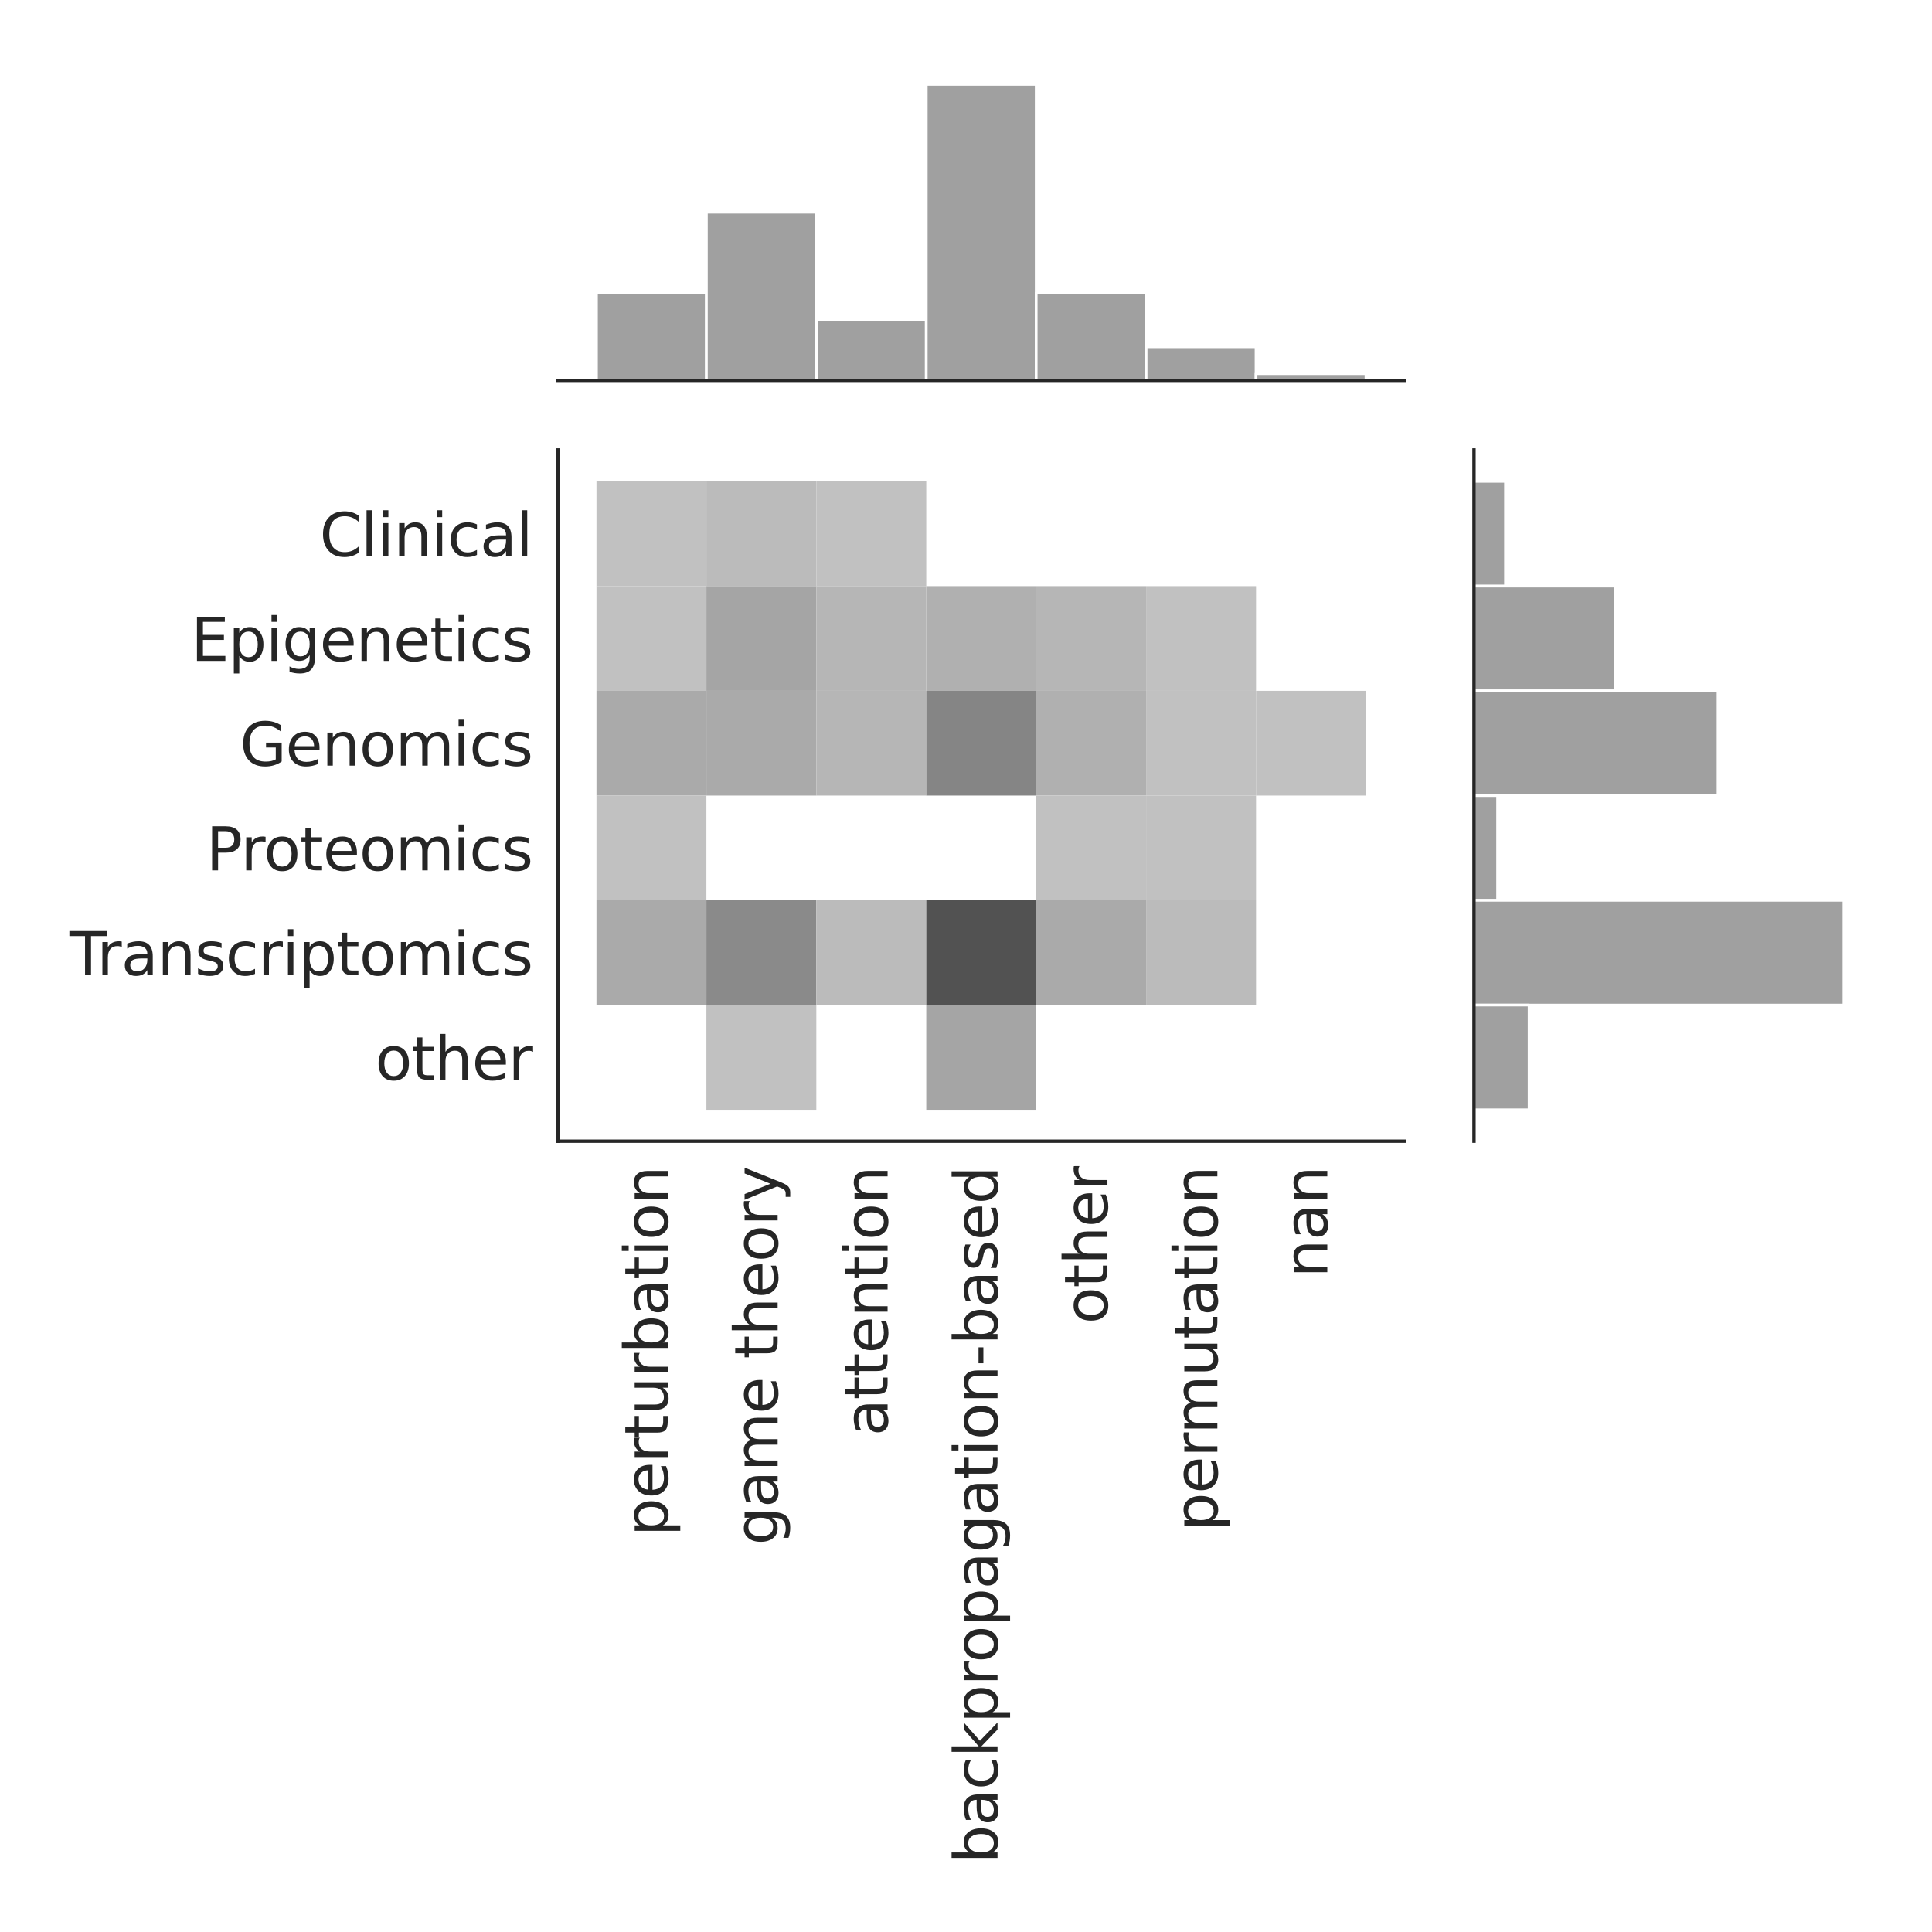 <?xml version="1.0" encoding="utf-8" standalone="no"?>
<!DOCTYPE svg PUBLIC "-//W3C//DTD SVG 1.1//EN"
  "http://www.w3.org/Graphics/SVG/1.1/DTD/svg11.dtd">
<svg xmlns:xlink="http://www.w3.org/1999/xlink" width="720pt" height="720pt" viewBox="0 0 720 720" xmlns="http://www.w3.org/2000/svg" version="1.1">
 <defs>
  <style type="text/css">*{stroke-linejoin: round; stroke-linecap: butt}</style>
 </defs>
 <g id="figure_1">
  <g id="patch_1">
   <path d="M 0 720 
L 720 720 
L 720 0 
L 0 0 
z
" style="fill: #ffffff"/>
  </g>
  <g id="axes_1">
   <g id="patch_2">
    <path d="M 207.95 425.29 
L 523.397 425.29 
L 523.397 167.683 
L 207.95 167.683 
z
" style="fill: #ffffff"/>
   </g>
   <g id="matplotlib.axis_1">
    <g id="xtick_1">
     <g id="text_1">
      <!-- perturbation -->
      <g style="fill: #262626" transform="translate(248.843 572.538) rotate(-90) scale(0.22 -0.22)">
       <defs>
        <path id="DejaVuSans-70" d="M 1159 525 
L 1159 -1331 
L 581 -1331 
L 581 3500 
L 1159 3500 
L 1159 2969 
Q 1341 3281 1617 3432 
Q 1894 3584 2278 3584 
Q 2916 3584 3314 3078 
Q 3713 2572 3713 1747 
Q 3713 922 3314 415 
Q 2916 -91 2278 -91 
Q 1894 -91 1617 61 
Q 1341 213 1159 525 
z
M 3116 1747 
Q 3116 2381 2855 2742 
Q 2594 3103 2138 3103 
Q 1681 3103 1420 2742 
Q 1159 2381 1159 1747 
Q 1159 1113 1420 752 
Q 1681 391 2138 391 
Q 2594 391 2855 752 
Q 3116 1113 3116 1747 
z
" transform="scale(0.016)"/>
        <path id="DejaVuSans-65" d="M 3597 1894 
L 3597 1613 
L 953 1613 
Q 991 1019 1311 708 
Q 1631 397 2203 397 
Q 2534 397 2845 478 
Q 3156 559 3463 722 
L 3463 178 
Q 3153 47 2828 -22 
Q 2503 -91 2169 -91 
Q 1331 -91 842 396 
Q 353 884 353 1716 
Q 353 2575 817 3079 
Q 1281 3584 2069 3584 
Q 2775 3584 3186 3129 
Q 3597 2675 3597 1894 
z
M 3022 2063 
Q 3016 2534 2758 2815 
Q 2500 3097 2075 3097 
Q 1594 3097 1305 2825 
Q 1016 2553 972 2059 
L 3022 2063 
z
" transform="scale(0.016)"/>
        <path id="DejaVuSans-72" d="M 2631 2963 
Q 2534 3019 2420 3045 
Q 2306 3072 2169 3072 
Q 1681 3072 1420 2755 
Q 1159 2438 1159 1844 
L 1159 0 
L 581 0 
L 581 3500 
L 1159 3500 
L 1159 2956 
Q 1341 3275 1631 3429 
Q 1922 3584 2338 3584 
Q 2397 3584 2469 3576 
Q 2541 3569 2628 3553 
L 2631 2963 
z
" transform="scale(0.016)"/>
        <path id="DejaVuSans-74" d="M 1172 4494 
L 1172 3500 
L 2356 3500 
L 2356 3053 
L 1172 3053 
L 1172 1153 
Q 1172 725 1289 603 
Q 1406 481 1766 481 
L 2356 481 
L 2356 0 
L 1766 0 
Q 1100 0 847 248 
Q 594 497 594 1153 
L 594 3053 
L 172 3053 
L 172 3500 
L 594 3500 
L 594 4494 
L 1172 4494 
z
" transform="scale(0.016)"/>
        <path id="DejaVuSans-75" d="M 544 1381 
L 544 3500 
L 1119 3500 
L 1119 1403 
Q 1119 906 1312 657 
Q 1506 409 1894 409 
Q 2359 409 2629 706 
Q 2900 1003 2900 1516 
L 2900 3500 
L 3475 3500 
L 3475 0 
L 2900 0 
L 2900 538 
Q 2691 219 2414 64 
Q 2138 -91 1772 -91 
Q 1169 -91 856 284 
Q 544 659 544 1381 
z
M 1991 3584 
L 1991 3584 
z
" transform="scale(0.016)"/>
        <path id="DejaVuSans-62" d="M 3116 1747 
Q 3116 2381 2855 2742 
Q 2594 3103 2138 3103 
Q 1681 3103 1420 2742 
Q 1159 2381 1159 1747 
Q 1159 1113 1420 752 
Q 1681 391 2138 391 
Q 2594 391 2855 752 
Q 3116 1113 3116 1747 
z
M 1159 2969 
Q 1341 3281 1617 3432 
Q 1894 3584 2278 3584 
Q 2916 3584 3314 3078 
Q 3713 2572 3713 1747 
Q 3713 922 3314 415 
Q 2916 -91 2278 -91 
Q 1894 -91 1617 61 
Q 1341 213 1159 525 
L 1159 0 
L 581 0 
L 581 4863 
L 1159 4863 
L 1159 2969 
z
" transform="scale(0.016)"/>
        <path id="DejaVuSans-61" d="M 2194 1759 
Q 1497 1759 1228 1600 
Q 959 1441 959 1056 
Q 959 750 1161 570 
Q 1363 391 1709 391 
Q 2188 391 2477 730 
Q 2766 1069 2766 1631 
L 2766 1759 
L 2194 1759 
z
M 3341 1997 
L 3341 0 
L 2766 0 
L 2766 531 
Q 2569 213 2275 61 
Q 1981 -91 1556 -91 
Q 1019 -91 701 211 
Q 384 513 384 1019 
Q 384 1609 779 1909 
Q 1175 2209 1959 2209 
L 2766 2209 
L 2766 2266 
Q 2766 2663 2505 2880 
Q 2244 3097 1772 3097 
Q 1472 3097 1187 3025 
Q 903 2953 641 2809 
L 641 3341 
Q 956 3463 1253 3523 
Q 1550 3584 1831 3584 
Q 2591 3584 2966 3190 
Q 3341 2797 3341 1997 
z
" transform="scale(0.016)"/>
        <path id="DejaVuSans-69" d="M 603 3500 
L 1178 3500 
L 1178 0 
L 603 0 
L 603 3500 
z
M 603 4863 
L 1178 4863 
L 1178 4134 
L 603 4134 
L 603 4863 
z
" transform="scale(0.016)"/>
        <path id="DejaVuSans-6f" d="M 1959 3097 
Q 1497 3097 1228 2736 
Q 959 2375 959 1747 
Q 959 1119 1226 758 
Q 1494 397 1959 397 
Q 2419 397 2687 759 
Q 2956 1122 2956 1747 
Q 2956 2369 2687 2733 
Q 2419 3097 1959 3097 
z
M 1959 3584 
Q 2709 3584 3137 3096 
Q 3566 2609 3566 1747 
Q 3566 888 3137 398 
Q 2709 -91 1959 -91 
Q 1206 -91 779 398 
Q 353 888 353 1747 
Q 353 2609 779 3096 
Q 1206 3584 1959 3584 
z
" transform="scale(0.016)"/>
        <path id="DejaVuSans-6e" d="M 3513 2113 
L 3513 0 
L 2938 0 
L 2938 2094 
Q 2938 2591 2744 2837 
Q 2550 3084 2163 3084 
Q 1697 3084 1428 2787 
Q 1159 2491 1159 1978 
L 1159 0 
L 581 0 
L 581 3500 
L 1159 3500 
L 1159 2956 
Q 1366 3272 1645 3428 
Q 1925 3584 2291 3584 
Q 2894 3584 3203 3211 
Q 3513 2838 3513 2113 
z
" transform="scale(0.016)"/>
       </defs>
       <use xlink:href="#DejaVuSans-70"/>
       <use xlink:href="#DejaVuSans-65" x="63.477"/>
       <use xlink:href="#DejaVuSans-72" x="125"/>
       <use xlink:href="#DejaVuSans-74" x="166.113"/>
       <use xlink:href="#DejaVuSans-75" x="205.322"/>
       <use xlink:href="#DejaVuSans-72" x="268.701"/>
       <use xlink:href="#DejaVuSans-62" x="309.814"/>
       <use xlink:href="#DejaVuSans-61" x="373.291"/>
       <use xlink:href="#DejaVuSans-74" x="434.57"/>
       <use xlink:href="#DejaVuSans-69" x="473.779"/>
       <use xlink:href="#DejaVuSans-6f" x="501.562"/>
       <use xlink:href="#DejaVuSans-6e" x="562.744"/>
      </g>
     </g>
    </g>
    <g id="xtick_2">
     <g id="text_2">
      <!-- game theory -->
      <g style="fill: #262626" transform="translate(289.81 575.827) rotate(-90) scale(0.22 -0.22)">
       <defs>
        <path id="DejaVuSans-67" d="M 2906 1791 
Q 2906 2416 2648 2759 
Q 2391 3103 1925 3103 
Q 1463 3103 1205 2759 
Q 947 2416 947 1791 
Q 947 1169 1205 825 
Q 1463 481 1925 481 
Q 2391 481 2648 825 
Q 2906 1169 2906 1791 
z
M 3481 434 
Q 3481 -459 3084 -895 
Q 2688 -1331 1869 -1331 
Q 1566 -1331 1297 -1286 
Q 1028 -1241 775 -1147 
L 775 -588 
Q 1028 -725 1275 -790 
Q 1522 -856 1778 -856 
Q 2344 -856 2625 -561 
Q 2906 -266 2906 331 
L 2906 616 
Q 2728 306 2450 153 
Q 2172 0 1784 0 
Q 1141 0 747 490 
Q 353 981 353 1791 
Q 353 2603 747 3093 
Q 1141 3584 1784 3584 
Q 2172 3584 2450 3431 
Q 2728 3278 2906 2969 
L 2906 3500 
L 3481 3500 
L 3481 434 
z
" transform="scale(0.016)"/>
        <path id="DejaVuSans-6d" d="M 3328 2828 
Q 3544 3216 3844 3400 
Q 4144 3584 4550 3584 
Q 5097 3584 5394 3201 
Q 5691 2819 5691 2113 
L 5691 0 
L 5113 0 
L 5113 2094 
Q 5113 2597 4934 2840 
Q 4756 3084 4391 3084 
Q 3944 3084 3684 2787 
Q 3425 2491 3425 1978 
L 3425 0 
L 2847 0 
L 2847 2094 
Q 2847 2600 2669 2842 
Q 2491 3084 2119 3084 
Q 1678 3084 1418 2786 
Q 1159 2488 1159 1978 
L 1159 0 
L 581 0 
L 581 3500 
L 1159 3500 
L 1159 2956 
Q 1356 3278 1631 3431 
Q 1906 3584 2284 3584 
Q 2666 3584 2933 3390 
Q 3200 3197 3328 2828 
z
" transform="scale(0.016)"/>
        <path id="DejaVuSans-20" transform="scale(0.016)"/>
        <path id="DejaVuSans-68" d="M 3513 2113 
L 3513 0 
L 2938 0 
L 2938 2094 
Q 2938 2591 2744 2837 
Q 2550 3084 2163 3084 
Q 1697 3084 1428 2787 
Q 1159 2491 1159 1978 
L 1159 0 
L 581 0 
L 581 4863 
L 1159 4863 
L 1159 2956 
Q 1366 3272 1645 3428 
Q 1925 3584 2291 3584 
Q 2894 3584 3203 3211 
Q 3513 2838 3513 2113 
z
" transform="scale(0.016)"/>
        <path id="DejaVuSans-79" d="M 2059 -325 
Q 1816 -950 1584 -1140 
Q 1353 -1331 966 -1331 
L 506 -1331 
L 506 -850 
L 844 -850 
Q 1081 -850 1212 -737 
Q 1344 -625 1503 -206 
L 1606 56 
L 191 3500 
L 800 3500 
L 1894 763 
L 2988 3500 
L 3597 3500 
L 2059 -325 
z
" transform="scale(0.016)"/>
       </defs>
       <use xlink:href="#DejaVuSans-67"/>
       <use xlink:href="#DejaVuSans-61" x="63.477"/>
       <use xlink:href="#DejaVuSans-6d" x="124.756"/>
       <use xlink:href="#DejaVuSans-65" x="222.168"/>
       <use xlink:href="#DejaVuSans-20" x="283.691"/>
       <use xlink:href="#DejaVuSans-74" x="315.479"/>
       <use xlink:href="#DejaVuSans-68" x="354.688"/>
       <use xlink:href="#DejaVuSans-65" x="418.066"/>
       <use xlink:href="#DejaVuSans-6f" x="479.59"/>
       <use xlink:href="#DejaVuSans-72" x="540.771"/>
       <use xlink:href="#DejaVuSans-79" x="581.885"/>
      </g>
     </g>
    </g>
    <g id="xtick_3">
     <g id="text_3">
      <!-- attention -->
      <g style="fill: #262626" transform="translate(330.777 535.141) rotate(-90) scale(0.22 -0.22)">
       <use xlink:href="#DejaVuSans-61"/>
       <use xlink:href="#DejaVuSans-74" x="61.279"/>
       <use xlink:href="#DejaVuSans-74" x="100.488"/>
       <use xlink:href="#DejaVuSans-65" x="139.697"/>
       <use xlink:href="#DejaVuSans-6e" x="201.221"/>
       <use xlink:href="#DejaVuSans-74" x="264.6"/>
       <use xlink:href="#DejaVuSans-69" x="303.809"/>
       <use xlink:href="#DejaVuSans-6f" x="331.592"/>
       <use xlink:href="#DejaVuSans-6e" x="392.773"/>
      </g>
     </g>
    </g>
    <g id="xtick_4">
     <g id="text_4">
      <!-- backpropagation-based -->
      <g style="fill: #262626" transform="translate(371.744 694.438) rotate(-90) scale(0.22 -0.22)">
       <defs>
        <path id="DejaVuSans-63" d="M 3122 3366 
L 3122 2828 
Q 2878 2963 2633 3030 
Q 2388 3097 2138 3097 
Q 1578 3097 1268 2742 
Q 959 2388 959 1747 
Q 959 1106 1268 751 
Q 1578 397 2138 397 
Q 2388 397 2633 464 
Q 2878 531 3122 666 
L 3122 134 
Q 2881 22 2623 -34 
Q 2366 -91 2075 -91 
Q 1284 -91 818 406 
Q 353 903 353 1747 
Q 353 2603 823 3093 
Q 1294 3584 2113 3584 
Q 2378 3584 2631 3529 
Q 2884 3475 3122 3366 
z
" transform="scale(0.016)"/>
        <path id="DejaVuSans-6b" d="M 581 4863 
L 1159 4863 
L 1159 1991 
L 2875 3500 
L 3609 3500 
L 1753 1863 
L 3688 0 
L 2938 0 
L 1159 1709 
L 1159 0 
L 581 0 
L 581 4863 
z
" transform="scale(0.016)"/>
        <path id="DejaVuSans-2d" d="M 313 2009 
L 1997 2009 
L 1997 1497 
L 313 1497 
L 313 2009 
z
" transform="scale(0.016)"/>
        <path id="DejaVuSans-73" d="M 2834 3397 
L 2834 2853 
Q 2591 2978 2328 3040 
Q 2066 3103 1784 3103 
Q 1356 3103 1142 2972 
Q 928 2841 928 2578 
Q 928 2378 1081 2264 
Q 1234 2150 1697 2047 
L 1894 2003 
Q 2506 1872 2764 1633 
Q 3022 1394 3022 966 
Q 3022 478 2636 193 
Q 2250 -91 1575 -91 
Q 1294 -91 989 -36 
Q 684 19 347 128 
L 347 722 
Q 666 556 975 473 
Q 1284 391 1588 391 
Q 1994 391 2212 530 
Q 2431 669 2431 922 
Q 2431 1156 2273 1281 
Q 2116 1406 1581 1522 
L 1381 1569 
Q 847 1681 609 1914 
Q 372 2147 372 2553 
Q 372 3047 722 3315 
Q 1072 3584 1716 3584 
Q 2034 3584 2315 3537 
Q 2597 3491 2834 3397 
z
" transform="scale(0.016)"/>
        <path id="DejaVuSans-64" d="M 2906 2969 
L 2906 4863 
L 3481 4863 
L 3481 0 
L 2906 0 
L 2906 525 
Q 2725 213 2448 61 
Q 2172 -91 1784 -91 
Q 1150 -91 751 415 
Q 353 922 353 1747 
Q 353 2572 751 3078 
Q 1150 3584 1784 3584 
Q 2172 3584 2448 3432 
Q 2725 3281 2906 2969 
z
M 947 1747 
Q 947 1113 1208 752 
Q 1469 391 1925 391 
Q 2381 391 2643 752 
Q 2906 1113 2906 1747 
Q 2906 2381 2643 2742 
Q 2381 3103 1925 3103 
Q 1469 3103 1208 2742 
Q 947 2381 947 1747 
z
" transform="scale(0.016)"/>
       </defs>
       <use xlink:href="#DejaVuSans-62"/>
       <use xlink:href="#DejaVuSans-61" x="63.477"/>
       <use xlink:href="#DejaVuSans-63" x="124.756"/>
       <use xlink:href="#DejaVuSans-6b" x="179.736"/>
       <use xlink:href="#DejaVuSans-70" x="237.646"/>
       <use xlink:href="#DejaVuSans-72" x="301.123"/>
       <use xlink:href="#DejaVuSans-6f" x="339.986"/>
       <use xlink:href="#DejaVuSans-70" x="401.168"/>
       <use xlink:href="#DejaVuSans-61" x="464.645"/>
       <use xlink:href="#DejaVuSans-67" x="525.924"/>
       <use xlink:href="#DejaVuSans-61" x="589.4"/>
       <use xlink:href="#DejaVuSans-74" x="650.68"/>
       <use xlink:href="#DejaVuSans-69" x="689.889"/>
       <use xlink:href="#DejaVuSans-6f" x="717.672"/>
       <use xlink:href="#DejaVuSans-6e" x="778.854"/>
       <use xlink:href="#DejaVuSans-2d" x="842.232"/>
       <use xlink:href="#DejaVuSans-62" x="878.316"/>
       <use xlink:href="#DejaVuSans-61" x="941.793"/>
       <use xlink:href="#DejaVuSans-73" x="1003.072"/>
       <use xlink:href="#DejaVuSans-65" x="1055.172"/>
       <use xlink:href="#DejaVuSans-64" x="1116.695"/>
      </g>
     </g>
    </g>
    <g id="xtick_5">
     <g id="text_5">
      <!-- other -->
      <g style="fill: #262626" transform="translate(412.711 493.399) rotate(-90) scale(0.22 -0.22)">
       <use xlink:href="#DejaVuSans-6f"/>
       <use xlink:href="#DejaVuSans-74" x="61.182"/>
       <use xlink:href="#DejaVuSans-68" x="100.391"/>
       <use xlink:href="#DejaVuSans-65" x="163.77"/>
       <use xlink:href="#DejaVuSans-72" x="225.293"/>
      </g>
     </g>
    </g>
    <g id="xtick_6">
     <g id="text_6">
      <!-- permutation -->
      <g style="fill: #262626" transform="translate(453.678 570.571) rotate(-90) scale(0.22 -0.22)">
       <use xlink:href="#DejaVuSans-70"/>
       <use xlink:href="#DejaVuSans-65" x="63.477"/>
       <use xlink:href="#DejaVuSans-72" x="125"/>
       <use xlink:href="#DejaVuSans-6d" x="164.363"/>
       <use xlink:href="#DejaVuSans-75" x="261.775"/>
       <use xlink:href="#DejaVuSans-74" x="325.154"/>
       <use xlink:href="#DejaVuSans-61" x="364.363"/>
       <use xlink:href="#DejaVuSans-74" x="425.643"/>
       <use xlink:href="#DejaVuSans-69" x="464.852"/>
       <use xlink:href="#DejaVuSans-6f" x="492.635"/>
       <use xlink:href="#DejaVuSans-6e" x="553.816"/>
      </g>
     </g>
    </g>
    <g id="xtick_7">
     <g id="text_7">
      <!-- nan -->
      <g style="fill: #262626" transform="translate(494.645 476.157) rotate(-90) scale(0.22 -0.22)">
       <use xlink:href="#DejaVuSans-6e"/>
       <use xlink:href="#DejaVuSans-61" x="63.379"/>
       <use xlink:href="#DejaVuSans-6e" x="124.658"/>
      </g>
     </g>
    </g>
   </g>
   <g id="matplotlib.axis_2">
    <g id="ytick_1">
     <g id="text_8">
      <!-- Clinical -->
      <g style="fill: #262626" transform="translate(119.119 207.267) scale(0.22 -0.22)">
       <defs>
        <path id="DejaVuSans-43" d="M 4122 4306 
L 4122 3641 
Q 3803 3938 3442 4084 
Q 3081 4231 2675 4231 
Q 1875 4231 1450 3742 
Q 1025 3253 1025 2328 
Q 1025 1406 1450 917 
Q 1875 428 2675 428 
Q 3081 428 3442 575 
Q 3803 722 4122 1019 
L 4122 359 
Q 3791 134 3420 21 
Q 3050 -91 2638 -91 
Q 1578 -91 968 557 
Q 359 1206 359 2328 
Q 359 3453 968 4101 
Q 1578 4750 2638 4750 
Q 3056 4750 3426 4639 
Q 3797 4528 4122 4306 
z
" transform="scale(0.016)"/>
        <path id="DejaVuSans-6c" d="M 603 4863 
L 1178 4863 
L 1178 0 
L 603 0 
L 603 4863 
z
" transform="scale(0.016)"/>
       </defs>
       <use xlink:href="#DejaVuSans-43"/>
       <use xlink:href="#DejaVuSans-6c" x="69.824"/>
       <use xlink:href="#DejaVuSans-69" x="97.607"/>
       <use xlink:href="#DejaVuSans-6e" x="125.391"/>
       <use xlink:href="#DejaVuSans-69" x="188.77"/>
       <use xlink:href="#DejaVuSans-63" x="216.553"/>
       <use xlink:href="#DejaVuSans-61" x="271.533"/>
       <use xlink:href="#DejaVuSans-6c" x="332.812"/>
      </g>
     </g>
    </g>
    <g id="ytick_2">
     <g id="text_9">
      <!-- Epigenetics -->
      <g style="fill: #262626" transform="translate(71.194 246.298) scale(0.22 -0.22)">
       <defs>
        <path id="DejaVuSans-45" d="M 628 4666 
L 3578 4666 
L 3578 4134 
L 1259 4134 
L 1259 2753 
L 3481 2753 
L 3481 2222 
L 1259 2222 
L 1259 531 
L 3634 531 
L 3634 0 
L 628 0 
L 628 4666 
z
" transform="scale(0.016)"/>
       </defs>
       <use xlink:href="#DejaVuSans-45"/>
       <use xlink:href="#DejaVuSans-70" x="63.184"/>
       <use xlink:href="#DejaVuSans-69" x="126.66"/>
       <use xlink:href="#DejaVuSans-67" x="154.443"/>
       <use xlink:href="#DejaVuSans-65" x="217.92"/>
       <use xlink:href="#DejaVuSans-6e" x="279.443"/>
       <use xlink:href="#DejaVuSans-65" x="342.822"/>
       <use xlink:href="#DejaVuSans-74" x="404.346"/>
       <use xlink:href="#DejaVuSans-69" x="443.555"/>
       <use xlink:href="#DejaVuSans-63" x="471.338"/>
       <use xlink:href="#DejaVuSans-73" x="526.318"/>
      </g>
     </g>
    </g>
    <g id="ytick_3">
     <g id="text_10">
      <!-- Genomics -->
      <g style="fill: #262626" transform="translate(89.364 285.329) scale(0.22 -0.22)">
       <defs>
        <path id="DejaVuSans-47" d="M 3809 666 
L 3809 1919 
L 2778 1919 
L 2778 2438 
L 4434 2438 
L 4434 434 
Q 4069 175 3628 42 
Q 3188 -91 2688 -91 
Q 1594 -91 976 548 
Q 359 1188 359 2328 
Q 359 3472 976 4111 
Q 1594 4750 2688 4750 
Q 3144 4750 3555 4637 
Q 3966 4525 4313 4306 
L 4313 3634 
Q 3963 3931 3569 4081 
Q 3175 4231 2741 4231 
Q 1884 4231 1454 3753 
Q 1025 3275 1025 2328 
Q 1025 1384 1454 906 
Q 1884 428 2741 428 
Q 3075 428 3337 486 
Q 3600 544 3809 666 
z
" transform="scale(0.016)"/>
       </defs>
       <use xlink:href="#DejaVuSans-47"/>
       <use xlink:href="#DejaVuSans-65" x="77.49"/>
       <use xlink:href="#DejaVuSans-6e" x="139.014"/>
       <use xlink:href="#DejaVuSans-6f" x="202.393"/>
       <use xlink:href="#DejaVuSans-6d" x="263.574"/>
       <use xlink:href="#DejaVuSans-69" x="360.986"/>
       <use xlink:href="#DejaVuSans-63" x="388.77"/>
       <use xlink:href="#DejaVuSans-73" x="443.75"/>
      </g>
     </g>
    </g>
    <g id="ytick_4">
     <g id="text_11">
      <!-- Proteomics -->
      <g style="fill: #262626" transform="translate(76.838 324.361) scale(0.22 -0.22)">
       <defs>
        <path id="DejaVuSans-50" d="M 1259 4147 
L 1259 2394 
L 2053 2394 
Q 2494 2394 2734 2622 
Q 2975 2850 2975 3272 
Q 2975 3691 2734 3919 
Q 2494 4147 2053 4147 
L 1259 4147 
z
M 628 4666 
L 2053 4666 
Q 2838 4666 3239 4311 
Q 3641 3956 3641 3272 
Q 3641 2581 3239 2228 
Q 2838 1875 2053 1875 
L 1259 1875 
L 1259 0 
L 628 0 
L 628 4666 
z
" transform="scale(0.016)"/>
       </defs>
       <use xlink:href="#DejaVuSans-50"/>
       <use xlink:href="#DejaVuSans-72" x="58.553"/>
       <use xlink:href="#DejaVuSans-6f" x="97.416"/>
       <use xlink:href="#DejaVuSans-74" x="158.598"/>
       <use xlink:href="#DejaVuSans-65" x="197.807"/>
       <use xlink:href="#DejaVuSans-6f" x="259.33"/>
       <use xlink:href="#DejaVuSans-6d" x="320.512"/>
       <use xlink:href="#DejaVuSans-69" x="417.924"/>
       <use xlink:href="#DejaVuSans-63" x="445.707"/>
       <use xlink:href="#DejaVuSans-73" x="500.688"/>
      </g>
     </g>
    </g>
    <g id="ytick_5">
     <g id="text_12">
      <!-- Transcriptomics -->
      <g style="fill: #262626" transform="translate(25.925 363.392) scale(0.22 -0.22)">
       <defs>
        <path id="DejaVuSans-54" d="M -19 4666 
L 3928 4666 
L 3928 4134 
L 2272 4134 
L 2272 0 
L 1638 0 
L 1638 4134 
L -19 4134 
L -19 4666 
z
" transform="scale(0.016)"/>
       </defs>
       <use xlink:href="#DejaVuSans-54"/>
       <use xlink:href="#DejaVuSans-72" x="46.334"/>
       <use xlink:href="#DejaVuSans-61" x="87.447"/>
       <use xlink:href="#DejaVuSans-6e" x="148.727"/>
       <use xlink:href="#DejaVuSans-73" x="212.105"/>
       <use xlink:href="#DejaVuSans-63" x="264.205"/>
       <use xlink:href="#DejaVuSans-72" x="319.186"/>
       <use xlink:href="#DejaVuSans-69" x="360.299"/>
       <use xlink:href="#DejaVuSans-70" x="388.082"/>
       <use xlink:href="#DejaVuSans-74" x="451.559"/>
       <use xlink:href="#DejaVuSans-6f" x="490.768"/>
       <use xlink:href="#DejaVuSans-6d" x="551.949"/>
       <use xlink:href="#DejaVuSans-69" x="649.361"/>
       <use xlink:href="#DejaVuSans-63" x="677.145"/>
       <use xlink:href="#DejaVuSans-73" x="732.125"/>
      </g>
     </g>
    </g>
    <g id="ytick_6">
     <g id="text_13">
      <!-- other -->
      <g style="fill: #262626" transform="translate(139.841 402.423) scale(0.22 -0.22)">
       <use xlink:href="#DejaVuSans-6f"/>
       <use xlink:href="#DejaVuSans-74" x="61.182"/>
       <use xlink:href="#DejaVuSans-68" x="100.391"/>
       <use xlink:href="#DejaVuSans-65" x="163.77"/>
       <use xlink:href="#DejaVuSans-72" x="225.293"/>
      </g>
     </g>
    </g>
   </g>
   <g id="QuadMesh_1">
    <path d="M 222.288 179.393 
L 263.256 179.393 
L 263.256 218.424 
L 222.288 218.424 
L 222.288 179.393 
" clip-path="url(#pa4dec4436b)" style="fill: #c1c1c1"/>
    <path d="M 263.256 179.393 
L 304.223 179.393 
L 304.223 218.424 
L 263.256 218.424 
L 263.256 179.393 
" clip-path="url(#pa4dec4436b)" style="fill: #bbbbbb"/>
    <path d="M 304.223 179.393 
L 345.19 179.393 
L 345.19 218.424 
L 304.223 218.424 
L 304.223 179.393 
" clip-path="url(#pa4dec4436b)" style="fill: #c1c1c1"/>
    <path d="M 345.19 179.393 
L 386.157 179.393 
L 386.157 218.424 
L 345.19 218.424 
L 345.19 179.393 
" clip-path="url(#pa4dec4436b)" style="fill: none"/>
    <path d="M 386.157 179.393 
L 427.124 179.393 
L 427.124 218.424 
L 386.157 218.424 
L 386.157 179.393 
" clip-path="url(#pa4dec4436b)" style="fill: none"/>
    <path d="M 427.124 179.393 
L 468.091 179.393 
L 468.091 218.424 
L 427.124 218.424 
L 427.124 179.393 
" clip-path="url(#pa4dec4436b)" style="fill: none"/>
    <path d="M 468.091 179.393 
L 509.058 179.393 
L 509.058 218.424 
L 468.091 218.424 
L 468.091 179.393 
" clip-path="url(#pa4dec4436b)" style="fill: none"/>
    <path d="M 222.288 218.424 
L 263.256 218.424 
L 263.256 257.455 
L 222.288 257.455 
L 222.288 218.424 
" clip-path="url(#pa4dec4436b)" style="fill: #c1c1c1"/>
    <path d="M 263.256 218.424 
L 304.223 218.424 
L 304.223 257.455 
L 263.256 257.455 
L 263.256 218.424 
" clip-path="url(#pa4dec4436b)" style="fill: #a5a5a5"/>
    <path d="M 304.223 218.424 
L 345.19 218.424 
L 345.19 257.455 
L 304.223 257.455 
L 304.223 218.424 
" clip-path="url(#pa4dec4436b)" style="fill: #b6b6b6"/>
    <path d="M 345.19 218.424 
L 386.157 218.424 
L 386.157 257.455 
L 345.19 257.455 
L 345.19 218.424 
" clip-path="url(#pa4dec4436b)" style="fill: #b0b0b0"/>
    <path d="M 386.157 218.424 
L 427.124 218.424 
L 427.124 257.455 
L 386.157 257.455 
L 386.157 218.424 
" clip-path="url(#pa4dec4436b)" style="fill: #b6b6b6"/>
    <path d="M 427.124 218.424 
L 468.091 218.424 
L 468.091 257.455 
L 427.124 257.455 
L 427.124 218.424 
" clip-path="url(#pa4dec4436b)" style="fill: #c1c1c1"/>
    <path d="M 468.091 218.424 
L 509.058 218.424 
L 509.058 257.455 
L 468.091 257.455 
L 468.091 218.424 
" clip-path="url(#pa4dec4436b)" style="fill: none"/>
    <path d="M 222.288 257.455 
L 263.256 257.455 
L 263.256 296.487 
L 222.288 296.487 
L 222.288 257.455 
" clip-path="url(#pa4dec4436b)" style="fill: #aaaaaa"/>
    <path d="M 263.256 257.455 
L 304.223 257.455 
L 304.223 296.487 
L 263.256 296.487 
L 263.256 257.455 
" clip-path="url(#pa4dec4436b)" style="fill: #aaaaaa"/>
    <path d="M 304.223 257.455 
L 345.19 257.455 
L 345.19 296.487 
L 304.223 296.487 
L 304.223 257.455 
" clip-path="url(#pa4dec4436b)" style="fill: #b6b6b6"/>
    <path d="M 345.19 257.455 
L 386.157 257.455 
L 386.157 296.487 
L 345.19 296.487 
L 345.19 257.455 
" clip-path="url(#pa4dec4436b)" style="fill: #858585"/>
    <path d="M 386.157 257.455 
L 427.124 257.455 
L 427.124 296.487 
L 386.157 296.487 
L 386.157 257.455 
" clip-path="url(#pa4dec4436b)" style="fill: #b0b0b0"/>
    <path d="M 427.124 257.455 
L 468.091 257.455 
L 468.091 296.487 
L 427.124 296.487 
L 427.124 257.455 
" clip-path="url(#pa4dec4436b)" style="fill: #c1c1c1"/>
    <path d="M 468.091 257.455 
L 509.058 257.455 
L 509.058 296.487 
L 468.091 296.487 
L 468.091 257.455 
" clip-path="url(#pa4dec4436b)" style="fill: #c1c1c1"/>
    <path d="M 222.288 296.487 
L 263.256 296.487 
L 263.256 335.518 
L 222.288 335.518 
L 222.288 296.487 
" clip-path="url(#pa4dec4436b)" style="fill: #c1c1c1"/>
    <path d="M 263.256 296.487 
L 304.223 296.487 
L 304.223 335.518 
L 263.256 335.518 
L 263.256 296.487 
" clip-path="url(#pa4dec4436b)" style="fill: none"/>
    <path d="M 304.223 296.487 
L 345.19 296.487 
L 345.19 335.518 
L 304.223 335.518 
L 304.223 296.487 
" clip-path="url(#pa4dec4436b)" style="fill: none"/>
    <path d="M 345.19 296.487 
L 386.157 296.487 
L 386.157 335.518 
L 345.19 335.518 
L 345.19 296.487 
" clip-path="url(#pa4dec4436b)" style="fill: none"/>
    <path d="M 386.157 296.487 
L 427.124 296.487 
L 427.124 335.518 
L 386.157 335.518 
L 386.157 296.487 
" clip-path="url(#pa4dec4436b)" style="fill: #c1c1c1"/>
    <path d="M 427.124 296.487 
L 468.091 296.487 
L 468.091 335.518 
L 427.124 335.518 
L 427.124 296.487 
" clip-path="url(#pa4dec4436b)" style="fill: #c1c1c1"/>
    <path d="M 468.091 296.487 
L 509.058 296.487 
L 509.058 335.518 
L 468.091 335.518 
L 468.091 296.487 
" clip-path="url(#pa4dec4436b)" style="fill: none"/>
    <path d="M 222.288 335.518 
L 263.256 335.518 
L 263.256 374.549 
L 222.288 374.549 
L 222.288 335.518 
" clip-path="url(#pa4dec4436b)" style="fill: #aaaaaa"/>
    <path d="M 263.256 335.518 
L 304.223 335.518 
L 304.223 374.549 
L 263.256 374.549 
L 263.256 335.518 
" clip-path="url(#pa4dec4436b)" style="fill: #8a8a8a"/>
    <path d="M 304.223 335.518 
L 345.19 335.518 
L 345.19 374.549 
L 304.223 374.549 
L 304.223 335.518 
" clip-path="url(#pa4dec4436b)" style="fill: #bbbbbb"/>
    <path d="M 345.19 335.518 
L 386.157 335.518 
L 386.157 374.549 
L 345.19 374.549 
L 345.19 335.518 
" clip-path="url(#pa4dec4436b)" style="fill: #525252"/>
    <path d="M 386.157 335.518 
L 427.124 335.518 
L 427.124 374.549 
L 386.157 374.549 
L 386.157 335.518 
" clip-path="url(#pa4dec4436b)" style="fill: #aaaaaa"/>
    <path d="M 427.124 335.518 
L 468.091 335.518 
L 468.091 374.549 
L 427.124 374.549 
L 427.124 335.518 
" clip-path="url(#pa4dec4436b)" style="fill: #bbbbbb"/>
    <path d="M 468.091 335.518 
L 509.058 335.518 
L 509.058 374.549 
L 468.091 374.549 
L 468.091 335.518 
" clip-path="url(#pa4dec4436b)" style="fill: none"/>
    <path d="M 222.288 374.549 
L 263.256 374.549 
L 263.256 413.581 
L 222.288 413.581 
L 222.288 374.549 
" clip-path="url(#pa4dec4436b)" style="fill: none"/>
    <path d="M 263.256 374.549 
L 304.223 374.549 
L 304.223 413.581 
L 263.256 413.581 
L 263.256 374.549 
" clip-path="url(#pa4dec4436b)" style="fill: #c1c1c1"/>
    <path d="M 304.223 374.549 
L 345.19 374.549 
L 345.19 413.581 
L 304.223 413.581 
L 304.223 374.549 
" clip-path="url(#pa4dec4436b)" style="fill: none"/>
    <path d="M 345.19 374.549 
L 386.157 374.549 
L 386.157 413.581 
L 345.19 413.581 
L 345.19 374.549 
" clip-path="url(#pa4dec4436b)" style="fill: #a5a5a5"/>
    <path d="M 386.157 374.549 
L 427.124 374.549 
L 427.124 413.581 
L 386.157 413.581 
L 386.157 374.549 
" clip-path="url(#pa4dec4436b)" style="fill: none"/>
    <path d="M 427.124 374.549 
L 468.091 374.549 
L 468.091 413.581 
L 427.124 413.581 
L 427.124 374.549 
" clip-path="url(#pa4dec4436b)" style="fill: none"/>
    <path d="M 468.091 374.549 
L 509.058 374.549 
L 509.058 413.581 
L 468.091 413.581 
L 468.091 374.549 
" clip-path="url(#pa4dec4436b)" style="fill: none"/>
   </g>
   <g id="patch_3">
    <path d="M 207.95 425.29 
L 207.95 167.683 
" style="fill: none; stroke: #262626; stroke-width: 1.25; stroke-linejoin: miter; stroke-linecap: square"/>
   </g>
   <g id="patch_4">
    <path d="M 207.95 425.29 
L 523.397 425.29 
" style="fill: none; stroke: #262626; stroke-width: 1.25; stroke-linejoin: miter; stroke-linecap: square"/>
   </g>
  </g>
  <g id="axes_2">
   <g id="patch_5">
    <path d="M 207.95 141.763 
L 523.397 141.763 
L 523.397 25.92 
L 207.95 25.92 
z
" style="fill: #ffffff"/>
   </g>
   <g id="matplotlib.axis_3">
    <g id="xtick_8"/>
    <g id="xtick_9"/>
    <g id="xtick_10"/>
    <g id="xtick_11"/>
    <g id="xtick_12"/>
    <g id="xtick_13"/>
    <g id="xtick_14"/>
   </g>
   <g id="matplotlib.axis_4">
    <g id="ytick_7"/>
    <g id="ytick_8"/>
   </g>
   <g id="patch_6">
    <path d="M 222.288 141.763 
L 263.256 141.763 
L 263.256 109.167 
L 222.288 109.167 
z
" clip-path="url(#p1be5a3d383)" style="fill: #808080; fill-opacity: 0.75; stroke: #ffffff; stroke-linejoin: miter"/>
   </g>
   <g id="patch_7">
    <path d="M 263.256 141.763 
L 304.223 141.763 
L 304.223 79.078 
L 263.256 79.078 
z
" clip-path="url(#p1be5a3d383)" style="fill: #808080; fill-opacity: 0.75; stroke: #ffffff; stroke-linejoin: miter"/>
   </g>
   <g id="patch_8">
    <path d="M 304.223 141.763 
L 345.19 141.763 
L 345.19 119.196 
L 304.223 119.196 
z
" clip-path="url(#p1be5a3d383)" style="fill: #808080; fill-opacity: 0.75; stroke: #ffffff; stroke-linejoin: miter"/>
   </g>
   <g id="patch_9">
    <path d="M 345.19 141.763 
L 386.157 141.763 
L 386.157 31.436 
L 345.19 31.436 
z
" clip-path="url(#p1be5a3d383)" style="fill: #808080; fill-opacity: 0.75; stroke: #ffffff; stroke-linejoin: miter"/>
   </g>
   <g id="patch_10">
    <path d="M 386.157 141.763 
L 427.124 141.763 
L 427.124 109.167 
L 386.157 109.167 
z
" clip-path="url(#p1be5a3d383)" style="fill: #808080; fill-opacity: 0.75; stroke: #ffffff; stroke-linejoin: miter"/>
   </g>
   <g id="patch_11">
    <path d="M 427.124 141.763 
L 468.091 141.763 
L 468.091 129.226 
L 427.124 129.226 
z
" clip-path="url(#p1be5a3d383)" style="fill: #808080; fill-opacity: 0.75; stroke: #ffffff; stroke-linejoin: miter"/>
   </g>
   <g id="patch_12">
    <path d="M 468.091 141.763 
L 509.058 141.763 
L 509.058 139.256 
L 468.091 139.256 
z
" clip-path="url(#p1be5a3d383)" style="fill: #808080; fill-opacity: 0.75; stroke: #ffffff; stroke-linejoin: miter"/>
   </g>
   <g id="patch_13">
    <path d="M 207.95 141.763 
L 523.397 141.763 
" style="fill: none; stroke: #262626; stroke-width: 1.25; stroke-linejoin: miter; stroke-linecap: square"/>
   </g>
  </g>
  <g id="axes_3">
   <g id="patch_14">
    <path d="M 549.317 425.29 
L 694.08 425.29 
L 694.08 167.683 
L 549.317 167.683 
z
" style="fill: #ffffff"/>
   </g>
   <g id="matplotlib.axis_5">
    <g id="xtick_15"/>
    <g id="xtick_16"/>
   </g>
   <g id="matplotlib.axis_6">
    <g id="ytick_9"/>
    <g id="ytick_10"/>
    <g id="ytick_11"/>
    <g id="ytick_12"/>
    <g id="ytick_13"/>
    <g id="ytick_14"/>
   </g>
   <g id="patch_15">
    <path d="M 549.317 179.393 
L 561.05 179.393 
L 561.05 218.424 
L 549.317 218.424 
z
" clip-path="url(#p4835a75d66)" style="fill: #808080; fill-opacity: 0.75; stroke: #ffffff; stroke-linejoin: miter"/>
   </g>
   <g id="patch_16">
    <path d="M 549.317 218.424 
L 602.118 218.424 
L 602.118 257.455 
L 549.317 257.455 
z
" clip-path="url(#p4835a75d66)" style="fill: #808080; fill-opacity: 0.75; stroke: #ffffff; stroke-linejoin: miter"/>
   </g>
   <g id="patch_17">
    <path d="M 549.317 257.455 
L 640.252 257.455 
L 640.252 296.487 
L 549.317 296.487 
z
" clip-path="url(#p4835a75d66)" style="fill: #808080; fill-opacity: 0.75; stroke: #ffffff; stroke-linejoin: miter"/>
   </g>
   <g id="patch_18">
    <path d="M 549.317 296.487 
L 558.117 296.487 
L 558.117 335.518 
L 549.317 335.518 
z
" clip-path="url(#p4835a75d66)" style="fill: #808080; fill-opacity: 0.75; stroke: #ffffff; stroke-linejoin: miter"/>
   </g>
   <g id="patch_19">
    <path d="M 549.317 335.518 
L 687.187 335.518 
L 687.187 374.549 
L 549.317 374.549 
z
" clip-path="url(#p4835a75d66)" style="fill: #808080; fill-opacity: 0.75; stroke: #ffffff; stroke-linejoin: miter"/>
   </g>
   <g id="patch_20">
    <path d="M 549.317 374.549 
L 569.85 374.549 
L 569.85 413.581 
L 549.317 413.581 
z
" clip-path="url(#p4835a75d66)" style="fill: #808080; fill-opacity: 0.75; stroke: #ffffff; stroke-linejoin: miter"/>
   </g>
   <g id="patch_21">
    <path d="M 549.317 425.29 
L 549.317 167.683 
" style="fill: none; stroke: #262626; stroke-width: 1.25; stroke-linejoin: miter; stroke-linecap: square"/>
   </g>
  </g>
 </g>
 <defs>
  <clipPath id="pa4dec4436b">
   <rect x="207.95" y="167.683" width="315.447" height="257.607"/>
  </clipPath>
  <clipPath id="p1be5a3d383">
   <rect x="207.95" y="25.92" width="315.447" height="115.843"/>
  </clipPath>
  <clipPath id="p4835a75d66">
   <rect x="549.317" y="167.683" width="144.763" height="257.607"/>
  </clipPath>
 </defs>
</svg>
